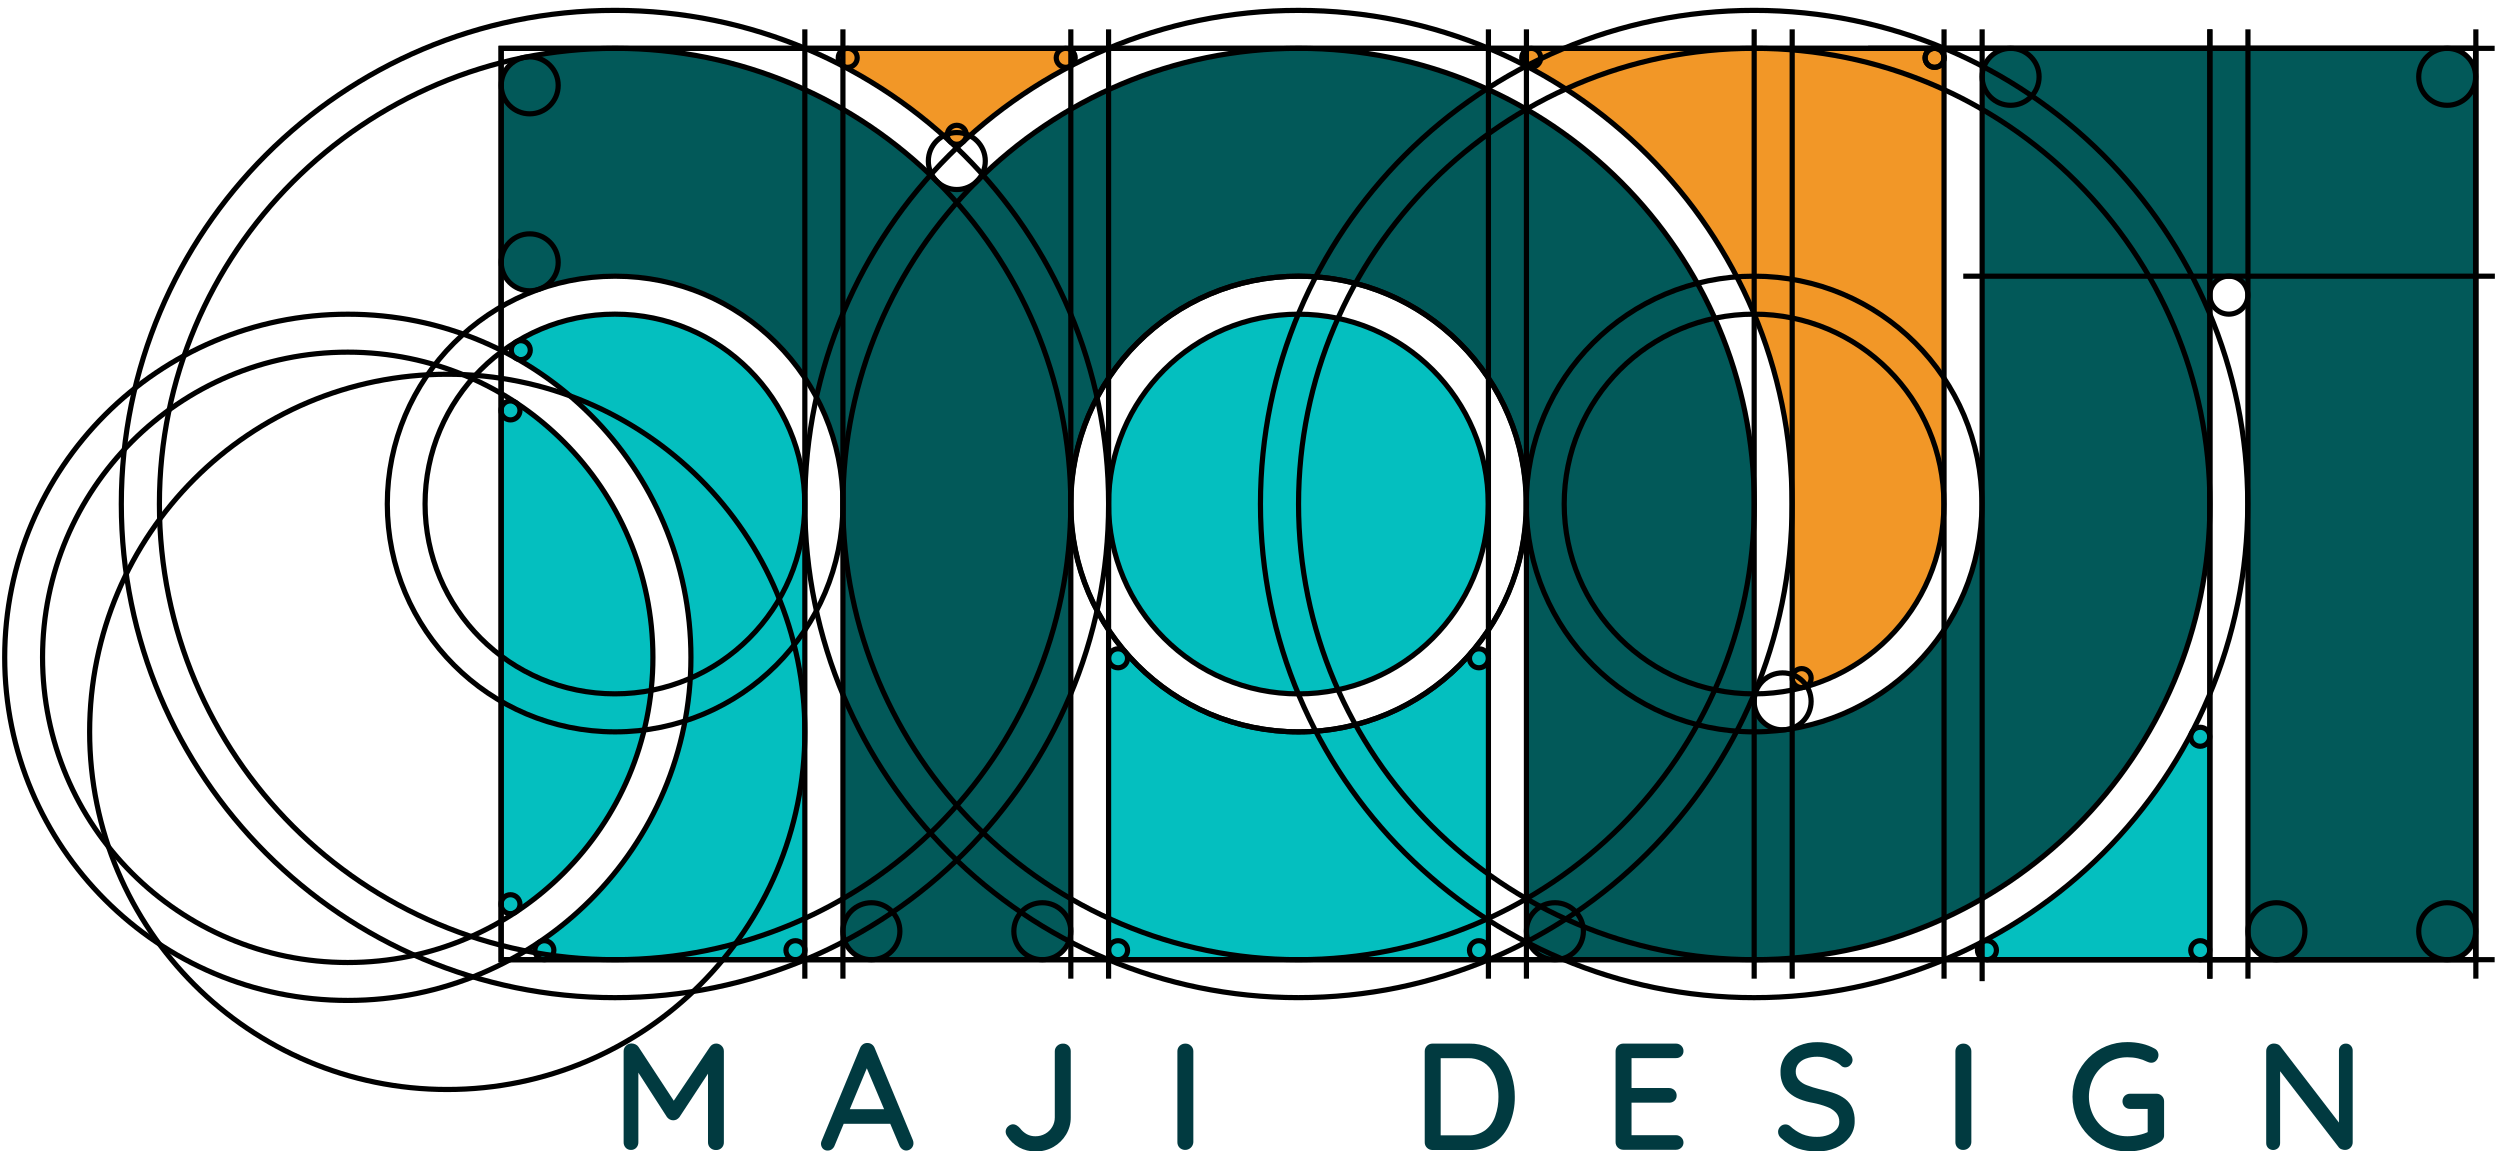 <svg width="241" height="111" viewBox="0 0 241 111" fill="none" xmlns="http://www.w3.org/2000/svg">
<path d="M103.657 5.575C103.657 5.738 103.613 5.899 103.531 6.039C103.448 6.18 103.329 6.296 103.186 6.375C103.158 6.392 103.129 6.406 103.099 6.419C99.392 8.366 95.958 10.792 92.884 13.634L92.812 13.698C92.649 13.832 92.444 13.905 92.233 13.905C92.022 13.905 91.817 13.832 91.654 13.698L91.575 13.625C88.486 10.771 85.033 8.339 81.306 6.392L81.265 6.37C81.09 6.269 80.953 6.114 80.875 5.928C80.798 5.742 80.784 5.535 80.835 5.34C80.887 5.145 81.002 4.973 81.162 4.85C81.322 4.727 81.518 4.66 81.719 4.66H102.742C102.984 4.66 103.217 4.757 103.389 4.928C103.56 5.1 103.657 5.333 103.657 5.575Z" fill="#F29727"/>
<path d="M213.021 71.024V91.598C213.021 91.841 212.925 92.073 212.753 92.245C212.581 92.417 212.348 92.513 212.106 92.513H191.532C191.33 92.513 191.134 92.446 190.974 92.323C190.814 92.2 190.7 92.028 190.648 91.833C190.596 91.638 190.61 91.431 190.688 91.245C190.766 91.059 190.903 90.904 191.078 90.804H191.089C191.098 90.797 191.108 90.792 191.118 90.787C199.739 86.271 206.776 79.232 211.289 70.61C211.294 70.6 211.299 70.59 211.306 70.581V70.57C211.406 70.395 211.561 70.258 211.747 70.18C211.934 70.102 212.14 70.088 212.335 70.14C212.53 70.192 212.702 70.306 212.826 70.466C212.949 70.626 213.015 70.822 213.015 71.024H213.021Z" fill="#04BFBF"/>
<path d="M143.47 48.589C143.47 53.443 141.541 58.098 138.109 61.531C134.677 64.963 130.021 66.891 125.167 66.891H125.154C120.3 66.891 115.645 64.963 112.212 61.531C108.78 58.098 106.852 53.443 106.852 48.589C106.852 43.735 108.78 39.079 112.212 35.647C115.645 32.214 120.3 30.286 125.154 30.286H125.169C130.023 30.287 134.678 32.215 138.11 35.648C141.542 39.08 143.47 43.735 143.47 48.589Z" fill="#04BFBF"/>
<path d="M143.472 63.458V91.598C143.472 91.841 143.376 92.074 143.204 92.245C143.033 92.417 142.8 92.513 142.557 92.513H107.782C107.54 92.513 107.307 92.417 107.135 92.245C106.964 92.074 106.867 91.841 106.867 91.598V63.458C106.867 63.269 106.925 63.085 107.034 62.931C107.142 62.777 107.296 62.66 107.473 62.596C107.651 62.533 107.843 62.525 108.025 62.575C108.207 62.625 108.369 62.73 108.489 62.876C110.549 65.286 113.107 67.22 115.987 68.545C118.867 69.87 122 70.555 125.17 70.552C125.731 70.552 126.287 70.531 126.837 70.49C129.717 70.272 132.526 69.488 135.101 68.181C137.677 66.875 139.969 65.072 141.845 62.876C141.965 62.73 142.127 62.625 142.309 62.575C142.491 62.525 142.683 62.533 142.861 62.596C143.038 62.66 143.192 62.777 143.3 62.931C143.409 63.085 143.467 63.269 143.467 63.458H143.472Z" fill="#04BFBF"/>
<path d="M187.388 5.575V48.587C187.389 52.593 186.075 56.489 183.648 59.677C181.221 62.865 177.816 65.168 173.953 66.234L173.846 66.263C173.785 66.276 173.724 66.282 173.662 66.281C173.42 66.281 173.187 66.185 173.015 66.013C172.844 65.842 172.747 65.609 172.747 65.366V48.587C172.754 39.897 170.379 31.372 165.88 23.938C161.381 16.503 154.931 10.444 147.23 6.419C147.192 6.403 147.155 6.384 147.12 6.362C146.947 6.26 146.813 6.104 146.738 5.918C146.663 5.731 146.651 5.526 146.705 5.332C146.758 5.139 146.873 4.968 147.033 4.847C147.193 4.725 147.388 4.66 147.589 4.66H186.474C186.717 4.661 186.949 4.757 187.12 4.929C187.291 5.1 187.388 5.333 187.388 5.575Z" fill="#F29727"/>
<path d="M62.939 63.364C62.941 68.231 61.735 73.023 59.428 77.309C57.122 81.596 53.788 85.242 49.724 87.922C49.587 88.015 49.426 88.069 49.26 88.078C49.094 88.087 48.929 88.05 48.782 87.972C48.635 87.894 48.513 87.777 48.427 87.635C48.342 87.492 48.297 87.329 48.297 87.163V39.563C48.297 39.405 48.338 39.249 48.416 39.111C48.494 38.973 48.607 38.858 48.743 38.777C48.88 38.695 49.035 38.651 49.193 38.648C49.352 38.644 49.508 38.682 49.648 38.758L49.666 38.769C49.699 38.789 49.73 38.809 49.763 38.833C53.816 41.514 57.141 45.158 59.441 49.439C61.74 53.72 62.942 58.504 62.939 63.364Z" fill="#04BFBF"/>
<path d="M77.579 48.584V91.596C77.579 91.838 77.483 92.071 77.311 92.243C77.14 92.414 76.907 92.511 76.664 92.511H52.457C52.261 92.511 52.07 92.449 51.912 92.332C51.754 92.215 51.638 92.051 51.58 91.864C51.523 91.676 51.527 91.475 51.593 91.29C51.658 91.105 51.782 90.946 51.945 90.836C56.171 88.005 59.686 84.236 62.217 79.823C64.748 75.41 66.226 70.473 66.536 65.395C66.577 64.726 66.598 64.051 66.598 63.371C66.596 57.526 65.046 51.785 62.106 46.732C59.166 41.68 54.94 37.496 49.858 34.607L49.675 34.502C49.556 34.418 49.459 34.306 49.391 34.176C49.324 34.046 49.289 33.902 49.289 33.756C49.289 33.609 49.324 33.465 49.391 33.335C49.459 33.206 49.556 33.093 49.675 33.009C49.678 33.008 49.681 33.008 49.684 33.009L49.783 32.95C52.559 31.269 55.731 30.355 58.976 30.304C62.221 30.252 65.421 31.064 68.249 32.656C71.076 34.249 73.43 36.564 75.068 39.366C76.706 42.167 77.569 45.354 77.57 48.599L77.579 48.584Z" fill="#04BFBF"/>
<path d="M238.644 7.406V89.767C238.644 90.496 238.355 91.194 237.84 91.709C237.325 92.224 236.627 92.513 235.899 92.513H219.426C218.698 92.513 218 92.224 217.485 91.709C216.97 91.194 216.681 90.496 216.681 89.767V28.454C216.681 27.968 216.488 27.503 216.145 27.159C215.802 26.816 215.336 26.623 214.851 26.623C214.365 26.623 213.9 26.816 213.557 27.159C213.213 27.503 213.021 27.968 213.021 28.454V48.87C212.953 60.424 208.333 71.485 200.163 79.655C191.993 87.825 180.932 92.445 169.378 92.513H149.876C149.161 92.513 148.473 92.234 147.96 91.734C147.447 91.234 147.15 90.554 147.131 89.839V48.587C147.143 42.761 144.841 37.17 140.731 33.042C136.621 28.915 131.04 26.589 125.215 26.577C119.39 26.564 113.798 28.866 109.671 32.977C105.543 37.087 103.217 42.668 103.205 48.493C103.205 48.429 103.205 48.365 103.205 48.31V89.767C103.205 90.496 102.916 91.194 102.401 91.709C101.886 92.224 101.187 92.513 100.459 92.513H83.987C83.259 92.513 82.561 92.224 82.046 91.709C81.531 91.194 81.242 90.496 81.242 89.767V47.924C81.242 48.05 81.242 48.176 81.242 48.303C81.197 44.819 80.325 41.395 78.696 38.315C77.068 35.235 74.73 32.587 71.875 30.589C69.021 28.591 65.732 27.3 62.281 26.824C58.829 26.349 55.314 26.701 52.025 27.851L51.859 27.91C51.594 27.991 51.319 28.032 51.042 28.033C50.314 28.033 49.616 27.743 49.101 27.229C48.586 26.714 48.297 26.015 48.297 25.287V8.227C48.297 7.609 48.505 7.009 48.888 6.524C49.272 6.039 49.807 5.698 50.409 5.555C50.468 5.542 50.528 5.53 50.592 5.52H50.63C53.387 4.968 56.189 4.683 59 4.667H59.568C71.082 4.725 82.11 9.314 90.267 17.441L90.344 17.516C90.844 17.988 91.505 18.255 92.193 18.264C92.882 18.272 93.548 18.022 94.061 17.562C94.13 17.5 94.196 17.434 94.26 17.364C102.409 9.282 113.404 4.72 124.881 4.66H125.448C133.063 4.697 140.537 6.721 147.129 10.534C153.81 14.388 159.357 19.935 163.212 26.614C167.068 33.294 169.096 40.872 169.092 48.585V67.61C169.092 68.338 169.382 69.037 169.897 69.552C170.411 70.066 171.11 70.356 171.838 70.356C171.933 70.356 172.021 70.356 172.118 70.341C172.131 70.343 172.145 70.343 172.158 70.341L172.312 70.321C177.523 69.549 182.282 66.93 185.723 62.941C189.164 58.952 191.056 53.86 191.056 48.592V7.411C191.056 6.683 191.345 5.985 191.86 5.47C192.375 4.955 193.073 4.666 193.801 4.666H235.897C236.624 4.665 237.322 4.953 237.838 5.467C238.353 5.981 238.643 6.678 238.644 7.406Z" fill="#025959"/>
<path d="M60.894 100.589C61.021 100.592 61.145 100.622 61.26 100.677C61.379 100.731 61.481 100.817 61.553 100.926L65.272 106.6L64.642 106.57L68.434 100.933C68.497 100.831 68.586 100.746 68.691 100.687C68.796 100.628 68.914 100.597 69.035 100.597C69.229 100.597 69.415 100.673 69.555 100.809C69.628 100.877 69.686 100.96 69.725 101.052C69.764 101.144 69.784 101.243 69.781 101.343V110.114C69.785 110.212 69.769 110.31 69.733 110.402C69.698 110.494 69.645 110.578 69.576 110.648C69.505 110.721 69.419 110.777 69.325 110.813C69.23 110.85 69.129 110.866 69.027 110.861C68.924 110.866 68.82 110.85 68.723 110.813C68.626 110.777 68.538 110.72 68.464 110.648C68.393 110.579 68.338 110.495 68.302 110.403C68.265 110.311 68.248 110.213 68.251 110.114V102.683L68.72 102.786L65.499 107.691C65.426 107.782 65.336 107.859 65.235 107.918C65.132 107.97 65.018 107.998 64.902 107.998C64.786 107.998 64.672 107.97 64.569 107.918C64.464 107.862 64.371 107.784 64.298 107.691L61.187 102.859L61.538 102.273V110.107C61.545 110.304 61.474 110.496 61.34 110.641C61.274 110.712 61.193 110.767 61.103 110.804C61.014 110.841 60.917 110.857 60.821 110.853C60.726 110.856 60.632 110.839 60.545 110.802C60.457 110.766 60.379 110.711 60.315 110.641C60.182 110.496 60.111 110.304 60.118 110.107V101.336C60.116 101.237 60.136 101.139 60.175 101.048C60.214 100.957 60.272 100.876 60.345 100.809C60.416 100.736 60.502 100.68 60.596 100.642C60.691 100.604 60.792 100.586 60.894 100.589Z" fill="#013A40"/>
<path d="M83.76 102.507L80.466 110.414C80.416 110.559 80.324 110.686 80.202 110.78C80.089 110.867 79.95 110.913 79.807 110.912C79.718 110.919 79.628 110.906 79.545 110.874C79.461 110.843 79.386 110.793 79.324 110.729C79.21 110.601 79.145 110.438 79.141 110.267C79.143 110.188 79.157 110.109 79.183 110.033L82.904 101.043C82.963 100.889 83.068 100.756 83.204 100.662C83.331 100.576 83.483 100.535 83.636 100.545C83.783 100.545 83.926 100.592 84.046 100.677C84.174 100.767 84.271 100.895 84.324 101.043L87.999 109.901C88.037 109.994 88.057 110.094 88.058 110.194C88.06 110.287 88.044 110.378 88.01 110.465C87.977 110.551 87.927 110.629 87.863 110.696C87.799 110.763 87.722 110.816 87.638 110.853C87.553 110.89 87.462 110.91 87.37 110.912C87.223 110.912 87.081 110.863 86.967 110.773C86.844 110.678 86.749 110.552 86.694 110.407L83.379 102.549L83.76 102.507ZM81.051 108.335L81.71 106.929H85.854L86.103 108.335H81.051Z" fill="#013A40"/>
<path d="M99.815 111C99.263 111.006 98.719 110.869 98.234 110.605C97.76 110.345 97.361 109.966 97.077 109.506C96.997 109.384 96.951 109.243 96.945 109.096C96.944 108.999 96.964 108.902 97.005 108.814C97.045 108.725 97.105 108.647 97.18 108.584C97.306 108.462 97.472 108.389 97.648 108.379C97.778 108.379 97.906 108.417 98.014 108.489C98.13 108.565 98.236 108.656 98.329 108.76C98.505 108.997 98.73 109.194 98.988 109.338C99.24 109.472 99.522 109.54 99.808 109.536C100.141 109.541 100.469 109.457 100.76 109.294C101.039 109.138 101.271 108.911 101.433 108.635C101.599 108.359 101.685 108.042 101.682 107.72V101.351C101.68 101.25 101.7 101.15 101.74 101.058C101.781 100.966 101.841 100.883 101.916 100.816C102.065 100.677 102.262 100.601 102.465 100.604C102.567 100.599 102.668 100.615 102.763 100.651C102.857 100.688 102.943 100.744 103.015 100.816C103.083 100.887 103.136 100.971 103.171 101.063C103.207 101.155 103.223 101.253 103.22 101.351V107.72C103.226 108.3 103.072 108.87 102.773 109.367C102.478 109.864 102.059 110.275 101.558 110.561C101.027 110.861 100.425 111.013 99.815 111Z" fill="#013A40"/>
<path d="M115.038 110.106C115.029 110.256 114.979 110.4 114.892 110.522C114.804 110.644 114.684 110.739 114.545 110.795C114.406 110.851 114.254 110.866 114.106 110.839C113.959 110.812 113.822 110.743 113.713 110.641C113.643 110.571 113.588 110.487 113.552 110.395C113.515 110.303 113.498 110.205 113.5 110.106V101.35C113.498 101.251 113.516 101.152 113.554 101.06C113.592 100.968 113.648 100.885 113.72 100.816C113.796 100.745 113.886 100.689 113.984 100.652C114.082 100.616 114.186 100.599 114.291 100.604C114.387 100.603 114.483 100.622 114.572 100.658C114.661 100.694 114.742 100.748 114.811 100.816C114.885 100.884 114.943 100.966 114.982 101.059C115.021 101.151 115.04 101.25 115.038 101.35V110.106Z" fill="#013A40"/>
<path d="M141.663 100.604C142.316 100.591 142.962 100.729 143.552 101.007C144.088 101.267 144.557 101.648 144.921 102.119C145.297 102.612 145.577 103.171 145.749 103.767C145.937 104.406 146.031 105.069 146.027 105.736C146.039 106.622 145.87 107.502 145.529 108.32C145.224 109.063 144.717 109.705 144.065 110.172C143.358 110.651 142.517 110.892 141.663 110.861H138.091C137.993 110.862 137.896 110.844 137.806 110.808C137.715 110.771 137.633 110.717 137.564 110.648C137.492 110.58 137.435 110.497 137.397 110.404C137.359 110.312 137.341 110.213 137.344 110.114V101.351C137.341 101.251 137.36 101.152 137.398 101.06C137.435 100.968 137.492 100.885 137.564 100.816C137.633 100.747 137.715 100.693 137.806 100.657C137.896 100.62 137.993 100.602 138.091 100.604H141.663ZM141.517 109.448C142.121 109.476 142.716 109.295 143.201 108.935C143.639 108.584 143.967 108.114 144.145 107.581C144.354 106.986 144.457 106.359 144.451 105.729C144.454 105.252 144.398 104.778 144.283 104.316C144.179 103.892 144.001 103.49 143.755 103.13C143.52 102.788 143.206 102.507 142.84 102.31C142.431 102.1 141.975 101.996 141.515 102.009H138.75L138.881 101.878V109.594L138.794 109.448H141.517Z" fill="#013A40"/>
<path d="M156.489 100.603H161.555C161.749 100.6 161.936 100.674 162.075 100.808C162.144 100.874 162.199 100.954 162.235 101.042C162.272 101.13 162.29 101.225 162.288 101.321C162.291 101.414 162.273 101.507 162.237 101.593C162.2 101.679 162.145 101.756 162.075 101.818C161.932 101.944 161.746 102.009 161.555 102.001H157.133L157.28 101.753V105.032L157.148 104.886H160.897C161.09 104.883 161.277 104.957 161.416 105.091C161.486 105.159 161.541 105.241 161.578 105.332C161.615 105.423 161.632 105.52 161.629 105.618C161.632 105.712 161.614 105.805 161.578 105.891C161.541 105.977 161.486 106.053 161.416 106.116C161.273 106.241 161.087 106.307 160.897 106.299H157.177L157.28 106.167V109.549L157.177 109.432H161.555C161.652 109.43 161.748 109.448 161.837 109.485C161.927 109.521 162.008 109.576 162.075 109.645C162.142 109.708 162.195 109.784 162.232 109.868C162.268 109.952 162.287 110.043 162.288 110.135C162.29 110.23 162.273 110.324 162.236 110.411C162.199 110.498 162.145 110.576 162.075 110.64C161.935 110.772 161.748 110.843 161.555 110.838H156.489C156.392 110.839 156.295 110.821 156.204 110.785C156.114 110.749 156.031 110.694 155.962 110.626C155.89 110.557 155.833 110.474 155.795 110.382C155.758 110.29 155.74 110.191 155.742 110.091V101.35C155.74 101.25 155.758 101.152 155.796 101.06C155.834 100.967 155.89 100.884 155.962 100.815C156.031 100.747 156.114 100.693 156.204 100.656C156.295 100.62 156.392 100.602 156.489 100.603Z" fill="#013A40"/>
<path d="M175.169 110.999C174.532 111.01 173.898 110.911 173.295 110.706C172.714 110.491 172.181 110.163 171.728 109.74C171.624 109.667 171.541 109.569 171.487 109.454C171.435 109.347 171.407 109.229 171.406 109.11C171.406 108.924 171.48 108.745 171.611 108.612C171.676 108.541 171.755 108.485 171.844 108.447C171.932 108.409 172.028 108.391 172.124 108.393C172.284 108.395 172.439 108.452 172.563 108.554C172.905 108.876 173.298 109.138 173.727 109.33C174.18 109.515 174.666 109.604 175.155 109.593C175.522 109.6 175.887 109.538 176.231 109.41C176.529 109.303 176.797 109.128 177.014 108.898C177.205 108.696 177.31 108.429 177.307 108.151C177.318 107.833 177.211 107.523 177.007 107.28C176.767 107.025 176.472 106.829 176.143 106.709C175.704 106.54 175.251 106.41 174.789 106.321C174.34 106.245 173.901 106.122 173.478 105.955C173.117 105.815 172.783 105.614 172.49 105.362C172.219 105.127 172.004 104.834 171.86 104.505C171.707 104.139 171.632 103.745 171.641 103.348C171.626 102.799 171.791 102.259 172.109 101.811C172.438 101.37 172.881 101.026 173.39 100.815C173.965 100.574 174.583 100.454 175.206 100.464C175.794 100.459 176.378 100.556 176.934 100.749C177.418 100.909 177.863 101.171 178.237 101.518C178.34 101.595 178.425 101.695 178.486 101.808C178.547 101.922 178.582 102.048 178.588 102.177C178.584 102.362 178.508 102.538 178.376 102.668C178.315 102.738 178.24 102.795 178.155 102.834C178.071 102.873 177.979 102.894 177.885 102.895C177.758 102.897 177.634 102.856 177.534 102.777C177.352 102.593 177.139 102.442 176.904 102.331C176.634 102.196 176.352 102.086 176.062 102.001C175.785 101.917 175.496 101.872 175.206 101.87C174.822 101.861 174.44 101.923 174.078 102.053C173.799 102.151 173.551 102.322 173.359 102.549C173.195 102.757 173.107 103.015 173.11 103.281C173.099 103.58 173.201 103.873 173.396 104.101C173.616 104.336 173.89 104.514 174.194 104.62C174.576 104.768 174.967 104.89 175.365 104.987C175.853 105.09 176.335 105.222 176.807 105.382C177.195 105.509 177.558 105.699 177.884 105.946C178.174 106.173 178.405 106.466 178.557 106.802C178.726 107.208 178.806 107.644 178.791 108.083C178.801 108.637 178.626 109.178 178.294 109.621C177.952 110.069 177.5 110.422 176.983 110.646C176.411 110.893 175.792 111.013 175.169 110.999Z" fill="#013A40"/>
<path d="M190.038 110.106C190.036 110.207 190.013 110.307 189.972 110.398C189.93 110.49 189.87 110.573 189.796 110.641C189.653 110.78 189.461 110.856 189.262 110.853C189.16 110.858 189.059 110.841 188.965 110.805C188.87 110.768 188.784 110.712 188.713 110.641C188.643 110.571 188.588 110.487 188.552 110.395C188.515 110.303 188.498 110.205 188.5 110.106V101.35C188.498 101.251 188.516 101.152 188.554 101.06C188.592 100.968 188.648 100.885 188.72 100.816C188.796 100.745 188.886 100.689 188.984 100.652C189.082 100.616 189.186 100.599 189.291 100.604C189.485 100.604 189.672 100.68 189.811 100.816C189.885 100.884 189.943 100.966 189.982 101.059C190.021 101.151 190.04 101.25 190.038 101.35V110.106Z" fill="#013A40"/>
<path d="M205.104 110.999C204.391 111.005 203.684 110.868 203.025 110.597C202.392 110.337 201.817 109.953 201.334 109.469C200.852 108.989 200.466 108.419 200.199 107.793C199.652 106.471 199.652 104.986 200.199 103.664C200.467 103.038 200.852 102.469 201.334 101.987C201.818 101.504 202.393 101.121 203.025 100.86C203.685 100.589 204.391 100.452 205.104 100.457C205.573 100.457 206.039 100.511 206.495 100.618C206.92 100.717 207.329 100.874 207.71 101.087C207.828 101.147 207.925 101.242 207.989 101.358C208.044 101.459 208.074 101.572 208.077 101.687C208.08 101.884 208.009 102.074 207.879 102.222C207.819 102.294 207.744 102.352 207.66 102.391C207.575 102.43 207.482 102.45 207.388 102.448C207.317 102.448 207.245 102.438 207.176 102.419C207.108 102.402 207.041 102.378 206.978 102.346C206.699 102.207 206.404 102.102 206.1 102.031C205.773 101.956 205.439 101.92 205.104 101.921C204.435 101.913 203.777 102.087 203.201 102.427C202.642 102.757 202.18 103.229 201.861 103.796C201.539 104.388 201.371 105.051 201.371 105.725C201.371 106.399 201.539 107.062 201.861 107.654C202.181 108.231 202.651 108.712 203.222 109.043C203.794 109.374 204.444 109.544 205.104 109.535C205.469 109.533 205.832 109.492 206.188 109.411C206.523 109.344 206.848 109.233 207.154 109.081L207.037 109.477V106.695L207.271 106.9H205.353C205.255 106.903 205.157 106.887 205.065 106.852C204.973 106.816 204.889 106.763 204.819 106.695C204.683 106.553 204.607 106.364 204.607 106.168C204.607 105.971 204.683 105.782 204.819 105.64C204.89 105.573 204.974 105.52 205.065 105.484C205.157 105.449 205.255 105.433 205.353 105.435H207.886C207.983 105.434 208.079 105.451 208.168 105.488C208.257 105.524 208.338 105.579 208.406 105.648C208.476 105.718 208.53 105.801 208.567 105.893C208.603 105.985 208.621 106.083 208.618 106.182V109.433C208.624 109.574 208.582 109.713 208.501 109.828C208.429 109.93 208.339 110.019 208.238 110.092C207.78 110.374 207.288 110.596 206.773 110.751C206.233 110.918 205.67 111.002 205.104 110.999Z" fill="#013A40"/>
<path d="M226.142 100.604C226.23 100.601 226.319 100.617 226.401 100.651C226.483 100.685 226.557 100.737 226.617 100.802C226.74 100.935 226.806 101.111 226.8 101.292V110.107C226.802 110.205 226.785 110.303 226.748 110.395C226.711 110.486 226.656 110.57 226.586 110.639C226.516 110.709 226.433 110.764 226.342 110.801C226.25 110.838 226.152 110.856 226.054 110.854C225.946 110.852 225.84 110.833 225.739 110.795C225.641 110.765 225.552 110.71 225.483 110.634L219.465 102.83L219.802 102.647V110.187C219.804 110.275 219.789 110.362 219.758 110.444C219.726 110.525 219.679 110.6 219.619 110.663C219.488 110.79 219.313 110.861 219.132 110.861C218.95 110.861 218.775 110.79 218.645 110.663C218.524 110.535 218.458 110.364 218.462 110.187V101.351C218.457 101.249 218.474 101.147 218.512 101.052C218.549 100.958 218.607 100.872 218.681 100.802C218.824 100.667 219.013 100.594 219.209 100.597C219.326 100.599 219.443 100.621 219.553 100.663C219.662 100.697 219.757 100.767 219.824 100.86L225.695 108.504L225.475 108.708V101.292C225.469 101.111 225.535 100.935 225.658 100.802C225.721 100.737 225.796 100.686 225.879 100.651C225.962 100.617 226.052 100.601 226.142 100.604Z" fill="#013A40"/>
<path d="M125.168 66.89C135.275 66.89 143.469 58.696 143.469 48.589C143.469 38.482 135.275 30.288 125.168 30.288C115.061 30.288 106.867 38.482 106.867 48.589C106.867 58.696 115.061 66.89 125.168 66.89Z" stroke="black" stroke-width="0.5" stroke-miterlimit="10"/>
<path d="M59.277 66.886C69.385 66.886 77.578 58.692 77.578 48.585C77.578 38.478 69.385 30.284 59.277 30.284C49.17 30.284 40.977 38.478 40.977 48.585C40.977 58.692 49.17 66.886 59.277 66.886Z" stroke="black" stroke-width="0.5" stroke-miterlimit="10"/>
<path d="M59.282 96.174C85.564 96.174 106.869 74.868 106.869 48.587C106.869 22.305 85.564 1 59.282 1C33.001 1 11.695 22.305 11.695 48.587C11.695 74.868 33.001 96.174 59.282 96.174Z" stroke="black" stroke-width="0.5" stroke-miterlimit="10"/>
<path d="M125.171 96.172C151.451 96.172 172.756 74.867 172.756 48.587C172.756 22.306 151.451 1.002 125.171 1.002C98.891 1.002 77.586 22.306 77.586 48.587C77.586 74.867 98.891 96.172 125.171 96.172Z" stroke="black" stroke-width="0.5" stroke-miterlimit="10"/>
<path d="M143.484 94.344V2.829" stroke="black" stroke-width="0.5" stroke-miterlimit="10"/>
<path d="M106.867 94.344V2.829" stroke="black" stroke-width="0.5" stroke-miterlimit="10"/>
<path d="M77.586 94.344V2.829" stroke="black" stroke-width="0.5" stroke-miterlimit="10"/>
<path d="M125.166 70.552C137.296 70.552 147.129 60.719 147.129 48.589C147.129 36.459 137.296 26.626 125.166 26.626C113.036 26.626 103.203 36.459 103.203 48.589C103.203 60.719 113.036 70.552 125.166 70.552Z" stroke="black" stroke-width="0.5" stroke-miterlimit="10"/>
<path d="M238.644 4.661H48.297V92.513H238.644V4.661Z" stroke="black" stroke-width="0.5" stroke-miterlimit="10"/>
<path d="M142.571 64.375C143.077 64.375 143.487 63.965 143.487 63.46C143.487 62.954 143.077 62.544 142.571 62.544C142.066 62.544 141.656 62.954 141.656 63.46C141.656 63.965 142.066 64.375 142.571 64.375Z" stroke="black" stroke-width="0.5" stroke-miterlimit="10"/>
<path d="M102.735 6.491C103.241 6.491 103.651 6.081 103.651 5.576C103.651 5.07 103.241 4.661 102.735 4.661C102.23 4.661 101.82 5.07 101.82 5.576C101.82 6.081 102.23 6.491 102.735 6.491Z" stroke="black" stroke-width="0.5" stroke-miterlimit="10"/>
<path d="M186.493 6.491C186.999 6.491 187.408 6.081 187.408 5.576C187.408 5.07 186.999 4.661 186.493 4.661C185.988 4.661 185.578 5.07 185.578 5.576C185.578 6.081 185.988 6.491 186.493 6.491Z" stroke="black" stroke-width="0.5" stroke-miterlimit="10"/>
<path d="M186.493 6.491C186.999 6.491 187.408 6.081 187.408 5.576C187.408 5.07 186.999 4.661 186.493 4.661C185.988 4.661 185.578 5.07 185.578 5.576C185.578 6.081 185.988 6.491 186.493 6.491Z" stroke="black" stroke-width="0.5" stroke-miterlimit="10"/>
<path d="M212.103 92.513C212.608 92.513 213.018 92.103 213.018 91.598C213.018 91.092 212.608 90.683 212.103 90.683C211.597 90.683 211.188 91.092 211.188 91.598C211.188 92.103 211.597 92.513 212.103 92.513Z" stroke="black" stroke-width="0.5" stroke-miterlimit="10"/>
<path d="M191.54 92.513C192.046 92.513 192.455 92.103 192.455 91.598C192.455 91.092 192.046 90.683 191.54 90.683C191.035 90.683 190.625 91.092 190.625 91.598C190.625 92.103 191.035 92.513 191.54 92.513Z" stroke="black" stroke-width="0.5" stroke-miterlimit="10"/>
<path d="M212.103 71.939C212.608 71.939 213.018 71.529 213.018 71.023C213.018 70.518 212.608 70.108 212.103 70.108C211.597 70.108 211.188 70.518 211.188 71.023C211.188 71.529 211.597 71.939 212.103 71.939Z" stroke="black" stroke-width="0.5" stroke-miterlimit="10"/>
<path d="M173.681 66.282C174.186 66.282 174.596 65.873 174.596 65.367C174.596 64.862 174.186 64.452 173.681 64.452C173.175 64.452 172.766 64.862 172.766 65.367C172.766 65.873 173.175 66.282 173.681 66.282Z" stroke="black" stroke-width="0.5" stroke-miterlimit="10"/>
<path d="M147.61 6.491C148.116 6.491 148.526 6.081 148.526 5.576C148.526 5.07 148.116 4.661 147.61 4.661C147.105 4.661 146.695 5.07 146.695 5.576C146.695 6.081 147.105 6.491 147.61 6.491Z" stroke="black" stroke-width="0.5" stroke-miterlimit="10"/>
<path d="M92.235 13.907C92.741 13.907 93.151 13.498 93.151 12.992C93.151 12.487 92.741 12.077 92.235 12.077C91.73 12.077 91.32 12.487 91.32 12.992C91.32 13.498 91.73 13.907 92.235 13.907Z" stroke="black" stroke-width="0.5" stroke-miterlimit="10"/>
<path d="M81.72 6.491C82.225 6.491 82.635 6.081 82.635 5.576C82.635 5.07 82.225 4.661 81.72 4.661C81.214 4.661 80.805 5.07 80.805 5.576C80.805 6.081 81.214 6.491 81.72 6.491Z" stroke="black" stroke-width="0.5" stroke-miterlimit="10"/>
<path d="M142.571 92.513C143.077 92.513 143.487 92.103 143.487 91.598C143.487 91.092 143.077 90.683 142.571 90.683C142.066 90.683 141.656 91.092 141.656 91.598C141.656 92.103 142.066 92.513 142.571 92.513Z" stroke="black" stroke-width="0.5" stroke-miterlimit="10"/>
<path d="M107.782 92.513C108.288 92.513 108.697 92.103 108.697 91.598C108.697 91.092 108.288 90.683 107.782 90.683C107.277 90.683 106.867 91.092 106.867 91.598C106.867 92.103 107.277 92.513 107.782 92.513Z" stroke="black" stroke-width="0.5" stroke-miterlimit="10"/>
<path d="M107.782 64.375C108.288 64.375 108.697 63.965 108.697 63.46C108.697 62.954 108.288 62.544 107.782 62.544C107.277 62.544 106.867 62.954 106.867 63.46C106.867 63.965 107.277 64.375 107.782 64.375Z" stroke="black" stroke-width="0.5" stroke-miterlimit="10"/>
<path d="M169.092 66.889C179.2 66.889 187.394 58.695 187.394 48.587C187.394 38.478 179.2 30.284 169.092 30.284C158.983 30.284 150.789 38.478 150.789 48.587C150.789 58.695 158.983 66.889 169.092 66.889Z" stroke="black" stroke-width="0.5" stroke-miterlimit="10"/>
<path d="M187.406 94.344V2.829" stroke="black" stroke-width="0.5" stroke-miterlimit="10"/>
<path d="M172.766 94.344V2.829" stroke="black" stroke-width="0.5" stroke-miterlimit="10"/>
<path d="M169.095 96.174C195.376 96.174 216.681 74.868 216.681 48.587C216.681 22.305 195.376 1 169.095 1C142.813 1 121.508 22.305 121.508 48.587C121.508 74.868 142.813 96.174 169.095 96.174Z" stroke="black" stroke-width="0.5" stroke-miterlimit="10"/>
<path d="M213.031 94.344V2.829" stroke="black" stroke-width="0.5" stroke-miterlimit="10"/>
<path d="M169.096 70.55C181.226 70.55 191.059 60.717 191.059 48.587C191.059 36.457 181.226 26.623 169.096 26.623C156.966 26.623 147.133 36.457 147.133 48.587C147.133 60.717 156.966 70.55 169.096 70.55Z" stroke="black" stroke-width="0.5" stroke-miterlimit="10"/>
<path d="M33.521 92.786C49.769 92.786 62.941 79.614 62.941 63.366C62.941 47.118 49.769 33.947 33.521 33.947C17.273 33.947 4.102 47.118 4.102 63.366C4.102 79.614 17.273 92.786 33.521 92.786Z" stroke="black" stroke-width="0.5" stroke-miterlimit="10"/>
<path d="M33.53 96.442C51.797 96.442 66.606 81.633 66.606 63.366C66.606 45.098 51.797 30.289 33.53 30.289C15.262 30.289 0.453 45.098 0.453 63.366C0.453 81.633 15.262 96.442 33.53 96.442Z" stroke="black" stroke-width="0.5" stroke-miterlimit="10"/>
<path d="M43.115 105.027C62.155 105.027 77.59 89.592 77.59 70.552C77.59 51.512 62.155 36.077 43.115 36.077C24.076 36.077 8.641 51.512 8.641 70.552C8.641 89.592 24.076 105.027 43.115 105.027Z" stroke="black" stroke-width="0.5" stroke-miterlimit="10"/>
<path d="M50.204 34.669C50.71 34.669 51.119 34.259 51.119 33.754C51.119 33.249 50.71 32.839 50.204 32.839C49.699 32.839 49.289 33.249 49.289 33.754C49.289 34.259 49.699 34.669 50.204 34.669Z" stroke="black" stroke-width="0.5" stroke-miterlimit="10"/>
<path d="M49.212 40.479C49.717 40.479 50.127 40.069 50.127 39.564C50.127 39.058 49.717 38.648 49.212 38.648C48.707 38.648 48.297 39.058 48.297 39.564C48.297 40.069 48.707 40.479 49.212 40.479Z" stroke="black" stroke-width="0.5" stroke-miterlimit="10"/>
<path d="M49.212 88.08C49.717 88.08 50.127 87.671 50.127 87.165C50.127 86.66 49.717 86.25 49.212 86.25C48.707 86.25 48.297 86.66 48.297 87.165C48.297 87.671 48.707 88.08 49.212 88.08Z" stroke="black" stroke-width="0.5" stroke-miterlimit="10"/>
<path d="M52.478 92.513C52.983 92.513 53.393 92.103 53.393 91.598C53.393 91.092 52.983 90.683 52.478 90.683C51.972 90.683 51.562 91.092 51.562 91.598C51.562 92.103 51.972 92.513 52.478 92.513Z" stroke="black" stroke-width="0.5" stroke-miterlimit="10"/>
<path d="M76.681 92.513C77.186 92.513 77.596 92.103 77.596 91.598C77.596 91.092 77.186 90.683 76.681 90.683C76.175 90.683 75.766 91.092 75.766 91.598C75.766 92.103 76.175 92.513 76.681 92.513Z" stroke="black" stroke-width="0.5" stroke-miterlimit="10"/>
<path d="M81.258 94.343V2.828" stroke="black" stroke-width="0.5" stroke-miterlimit="10"/>
<path d="M103.227 94.343V2.828" stroke="black" stroke-width="0.5" stroke-miterlimit="10"/>
<path d="M191.078 94.585V2.828" stroke="black" stroke-width="0.5" stroke-miterlimit="10"/>
<path d="M169.102 94.343V2.828" stroke="black" stroke-width="0.5" stroke-miterlimit="10"/>
<path d="M147.148 94.343V2.828" stroke="black" stroke-width="0.5" stroke-miterlimit="10"/>
<path d="M213.031 94.343V2.828" stroke="black" stroke-width="0.5" stroke-miterlimit="10"/>
<path d="M216.703 94.343V2.828" stroke="black" stroke-width="0.5" stroke-miterlimit="10"/>
<path d="M238.672 94.343V2.828" stroke="black" stroke-width="0.5" stroke-miterlimit="10"/>
<path d="M180.086 4.66H240.485" stroke="black" stroke-width="0.5" stroke-miterlimit="10"/>
<path d="M189.258 26.625H240.505" stroke="black" stroke-width="0.5" stroke-miterlimit="10"/>
<path d="M240.485 92.513H191.469" stroke="black" stroke-width="0.5" stroke-miterlimit="10"/>
<path d="M238.668 4.66H48.32V92.513H238.668V4.66Z" stroke="black" stroke-width="0.5" stroke-miterlimit="10"/>
<path d="M193.824 10.151C195.34 10.151 196.569 8.922 196.569 7.406C196.569 5.889 195.34 4.66 193.824 4.66C192.307 4.66 191.078 5.889 191.078 7.406C191.078 8.922 192.307 10.151 193.824 10.151Z" stroke="black" stroke-width="0.5" stroke-miterlimit="10"/>
<path d="M235.909 10.151C237.426 10.151 238.655 8.922 238.655 7.406C238.655 5.889 237.426 4.66 235.909 4.66C234.393 4.66 233.164 5.889 233.164 7.406C233.164 8.922 234.393 10.151 235.909 10.151Z" stroke="black" stroke-width="0.5" stroke-miterlimit="10"/>
<path d="M235.909 92.513C237.426 92.513 238.655 91.284 238.655 89.768C238.655 88.252 237.426 87.022 235.909 87.022C234.393 87.022 233.164 88.252 233.164 89.768C233.164 91.284 234.393 92.513 235.909 92.513Z" stroke="black" stroke-width="0.5" stroke-miterlimit="10"/>
<path d="M219.449 92.513C220.965 92.513 222.194 91.284 222.194 89.768C222.194 88.252 220.965 87.022 219.449 87.022C217.932 87.022 216.703 88.252 216.703 89.768C216.703 91.284 217.932 92.513 219.449 92.513Z" stroke="black" stroke-width="0.5" stroke-miterlimit="10"/>
<path d="M214.862 30.284C215.872 30.284 216.692 29.464 216.692 28.453C216.692 27.442 215.872 26.623 214.862 26.623C213.851 26.623 213.031 27.442 213.031 28.453C213.031 29.464 213.851 30.284 214.862 30.284Z" stroke="black" stroke-width="0.5" stroke-miterlimit="10"/>
<path d="M169.108 92.514C193.369 92.514 213.036 72.847 213.036 48.586C213.036 24.326 193.369 4.658 169.108 4.658C144.847 4.658 125.18 24.326 125.18 48.586C125.18 72.847 144.847 92.514 169.108 92.514Z" stroke="black" stroke-width="0.5" stroke-miterlimit="10"/>
<path d="M125.186 92.514C149.447 92.514 169.114 72.847 169.114 48.586C169.114 24.326 149.447 4.658 125.186 4.658C100.925 4.658 81.258 24.326 81.258 48.586C81.258 72.847 100.925 92.514 125.186 92.514Z" stroke="black" stroke-width="0.5" stroke-miterlimit="10"/>
<path d="M125.19 70.552C137.32 70.552 147.153 60.719 147.153 48.589C147.153 36.459 137.32 26.625 125.19 26.625C113.06 26.625 103.227 36.459 103.227 48.589C103.227 60.719 113.06 70.552 125.19 70.552Z" stroke="black" stroke-width="0.5" stroke-miterlimit="10"/>
<path d="M59.299 70.552C71.429 70.552 81.262 60.719 81.262 48.589C81.262 36.459 71.429 26.625 59.299 26.625C47.169 26.625 37.336 36.459 37.336 48.589C37.336 60.719 47.169 70.552 59.299 70.552Z" stroke="black" stroke-width="0.5" stroke-miterlimit="10"/>
<path d="M59.295 92.514C83.556 92.514 103.223 72.847 103.223 48.586C103.223 24.326 83.556 4.658 59.295 4.658C35.035 4.658 15.367 24.326 15.367 48.586C15.367 72.847 35.035 92.514 59.295 92.514Z" stroke="black" stroke-width="0.5" stroke-miterlimit="10"/>
<path d="M171.847 70.356C173.363 70.356 174.592 69.127 174.592 67.611C174.592 66.094 173.363 64.865 171.847 64.865C170.331 64.865 169.102 66.094 169.102 67.611C169.102 69.127 170.331 70.356 171.847 70.356Z" stroke="black" stroke-width="0.5" stroke-miterlimit="10"/>
<path d="M149.894 92.513C151.41 92.513 152.639 91.284 152.639 89.768C152.639 88.252 151.41 87.022 149.894 87.022C148.378 87.022 147.148 88.252 147.148 89.768C147.148 91.284 148.378 92.513 149.894 92.513Z" stroke="black" stroke-width="0.5" stroke-miterlimit="10"/>
<path d="M100.48 92.513C101.996 92.513 103.225 91.284 103.225 89.768C103.225 88.252 101.996 87.022 100.48 87.022C98.963 87.022 97.734 88.252 97.734 89.768C97.734 91.284 98.963 92.513 100.48 92.513Z" stroke="black" stroke-width="0.5" stroke-miterlimit="10"/>
<path d="M84.003 92.513C85.519 92.513 86.749 91.284 86.749 89.768C86.749 88.252 85.519 87.022 84.003 87.022C82.487 87.022 81.258 88.252 81.258 89.768C81.258 91.284 82.487 92.513 84.003 92.513Z" stroke="black" stroke-width="0.5" stroke-miterlimit="10"/>
<path d="M92.238 18.27C93.754 18.27 94.983 17.041 94.983 15.525C94.983 14.008 93.754 12.779 92.238 12.779C90.721 12.779 89.492 14.008 89.492 15.525C89.492 17.041 90.721 18.27 92.238 18.27Z" stroke="black" stroke-width="0.5" stroke-miterlimit="10"/>
<path d="M51.066 10.974C52.582 10.974 53.811 9.745 53.811 8.229C53.811 6.713 52.582 5.483 51.066 5.483C49.55 5.483 48.32 6.713 48.32 8.229C48.32 9.745 49.55 10.974 51.066 10.974Z" stroke="black" stroke-width="0.5" stroke-miterlimit="10"/>
<path d="M51.066 28.033C52.582 28.033 53.811 26.804 53.811 25.287C53.811 23.771 52.582 22.542 51.066 22.542C49.55 22.542 48.32 23.771 48.32 25.287C48.32 26.804 49.55 28.033 51.066 28.033Z" stroke="black" stroke-width="0.5" stroke-miterlimit="10"/>
</svg>
